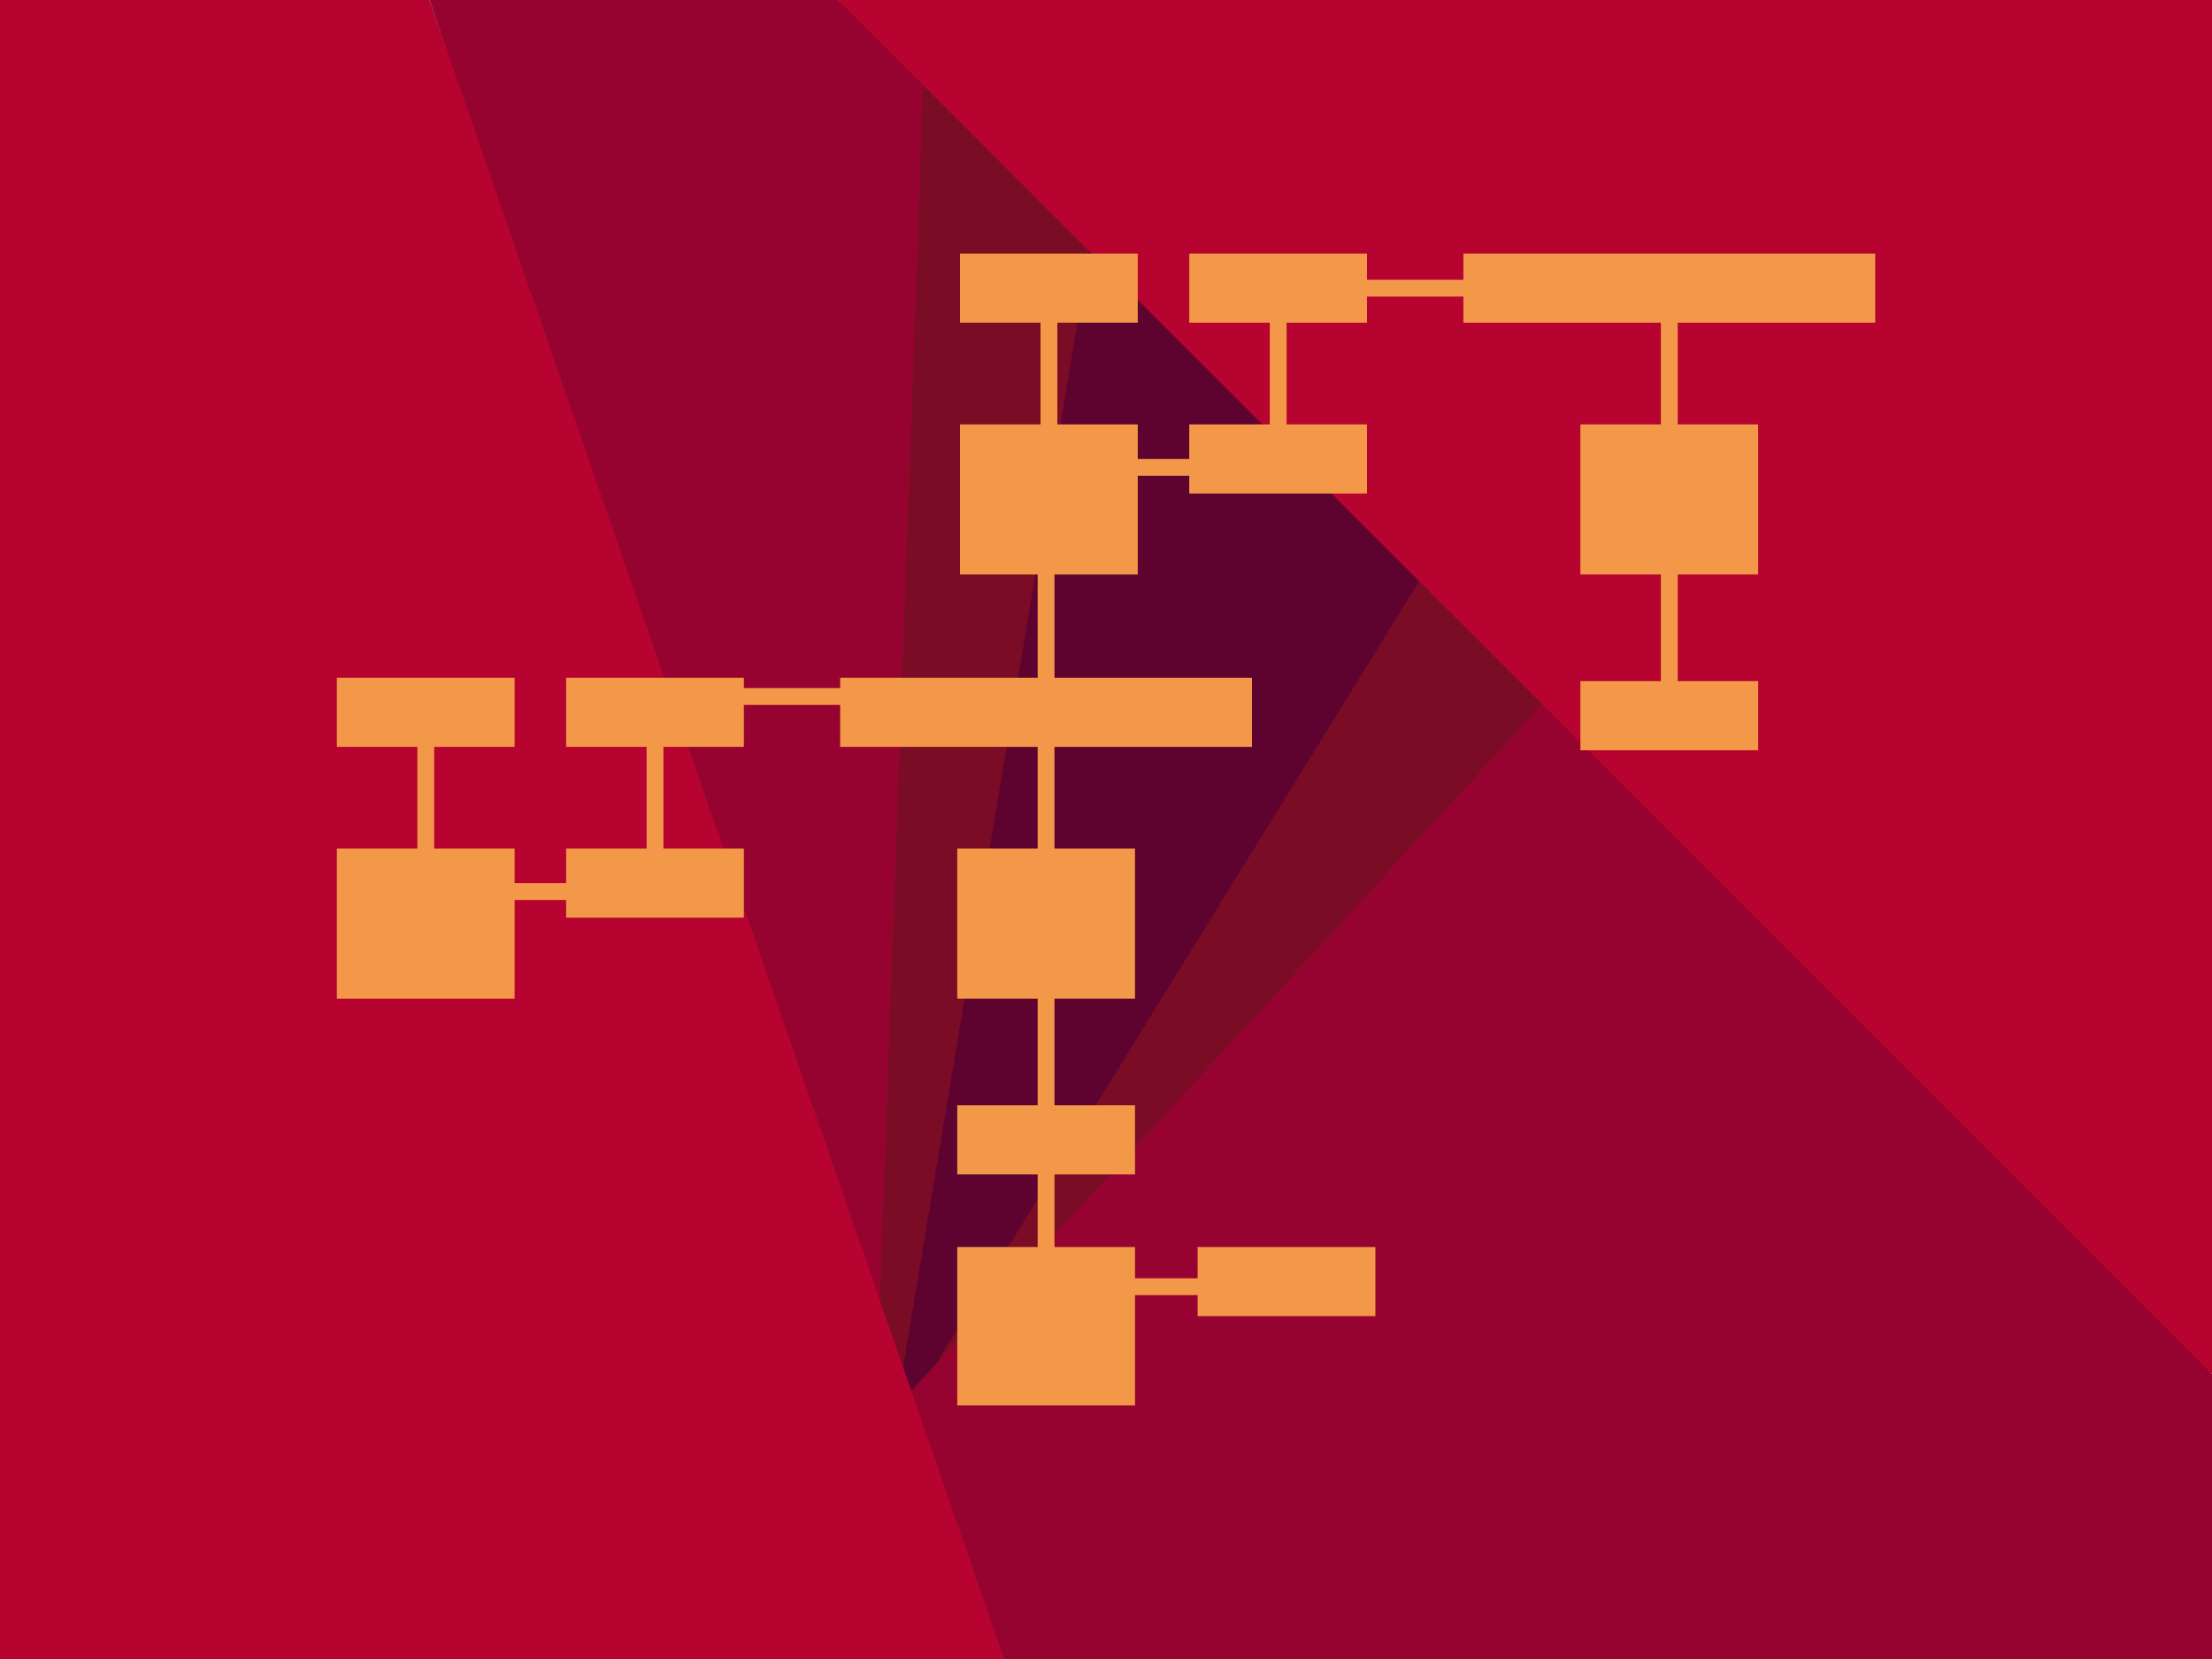 <svg xmlns="http://www.w3.org/2000/svg" viewBox="0 0 280 210"><defs><style>.cls-1{fill:#5e0330;}.cls-2{fill:#7a0d25;}.cls-3{fill:#970330;}.cls-4{fill:#b60330;}.cls-5{fill:#f39748;}</style></defs><title>background_image_07</title><g id="Layer_2" data-name="Layer 2"><g id="Layer_1-2" data-name="Layer 1"><polygon class="cls-1" points="185.63 66.45 137.86 18.68 109.21 190.24 185.63 66.45"/><polygon class="cls-2" points="112.84 181.78 112.62 183.1 113.25 184.92 200.25 90.69 180.98 71.42 112.84 181.78"/><polygon class="cls-2" points="112.4 182.48 112.84 181.78 138.38 28.82 111.57 2.01 108.02 169.82 112.4 182.48"/><polygon class="cls-3" points="109.47 182.48 127.1 210 280 210 280 173.92 200.25 83.68 109.47 182.48"/><polygon class="cls-3" points="117.05 5.68 106.08 0 54.37 0 111.21 169.03 117.05 5.68"/><polygon class="cls-4" points="224.13 0 145.09 0 114.78 0 106.08 0 114.6 8.53 139.5 33.43 179.06 72.99 196.96 90.88 280 173.92 280 0.94 280 0 224.13 0"/><polygon class="cls-4" points="116.16 178.4 115.57 176.71 115.38 176.14 111.3 164.38 54.37 0 0 0 0 210 86.98 210 97.33 210 110.02 210 110.34 210 127.1 210 116.16 178.4"/><rect class="cls-5" x="121.52" y="32.1" width="22.5" height="8.75"/><rect class="cls-5" x="121.52" y="53.72" width="22.5" height="19"/><rect class="cls-5" x="200.05" y="53.72" width="22.5" height="19"/><rect class="cls-5" x="150.54" y="32.1" width="22.5" height="8.75"/><rect class="cls-5" x="150.54" y="53.72" width="22.5" height="8.75"/><rect class="cls-5" x="200.05" y="86.22" width="22.5" height="8.75"/><rect class="cls-5" x="185.24" y="32.1" width="52.13" height="8.75"/><rect class="cls-5" x="131.71" y="38.72" width="2.13" height="19.38"/><rect class="cls-5" x="146.73" y="49.47" width="2.13" height="19.38" transform="translate(206.95 -88.63) rotate(90)"/><rect class="cls-5" x="177.6" y="26.79" width="2.13" height="19.38" transform="translate(215.14 -142.19) rotate(90)"/><rect class="cls-5" x="160.73" y="38.72" width="2.13" height="19.38"/><rect class="cls-5" x="210.24" y="38.72" width="2.13" height="19.38"/><rect class="cls-5" x="210.24" y="69.1" width="2.13" height="19.38"/><rect class="cls-5" x="42.64" y="85.79" width="22.5" height="8.75"/><rect class="cls-5" x="42.64" y="107.41" width="22.5" height="19"/><rect class="cls-5" x="121.17" y="107.41" width="22.5" height="19"/><rect class="cls-5" x="71.66" y="85.79" width="22.5" height="8.75"/><rect class="cls-5" x="71.66" y="107.41" width="22.5" height="8.75"/><rect class="cls-5" x="151.6" y="157.85" width="22.5" height="8.75"/><rect class="cls-5" x="121.17" y="157.85" width="22.5" height="20.05"/><rect class="cls-5" x="121.17" y="139.91" width="22.5" height="8.75"/><rect class="cls-5" x="106.35" y="85.79" width="52.13" height="8.75"/><rect class="cls-5" x="52.83" y="92.41" width="2.13" height="19.38"/><rect class="cls-5" x="67.85" y="103.16" width="2.13" height="19.38" transform="translate(181.76 43.94) rotate(90)"/><rect class="cls-5" x="98.72" y="78.47" width="2.13" height="19.38" transform="translate(187.95 -11.62) rotate(90)"/><rect class="cls-5" x="149.48" y="153.19" width="2.13" height="19.38" transform="translate(313.42 12.33) rotate(90)"/><rect class="cls-5" x="81.85" y="92.41" width="2.13" height="19.38"/><rect class="cls-5" x="131.35" y="92.41" width="2.13" height="19.38"/><rect class="cls-5" x="131.35" y="67.72" width="2.13" height="19.38"/><rect class="cls-5" x="131.35" y="122.79" width="2.13" height="19.38"/><rect class="cls-5" x="131.35" y="146.61" width="2.13" height="19.38"/></g></g></svg>